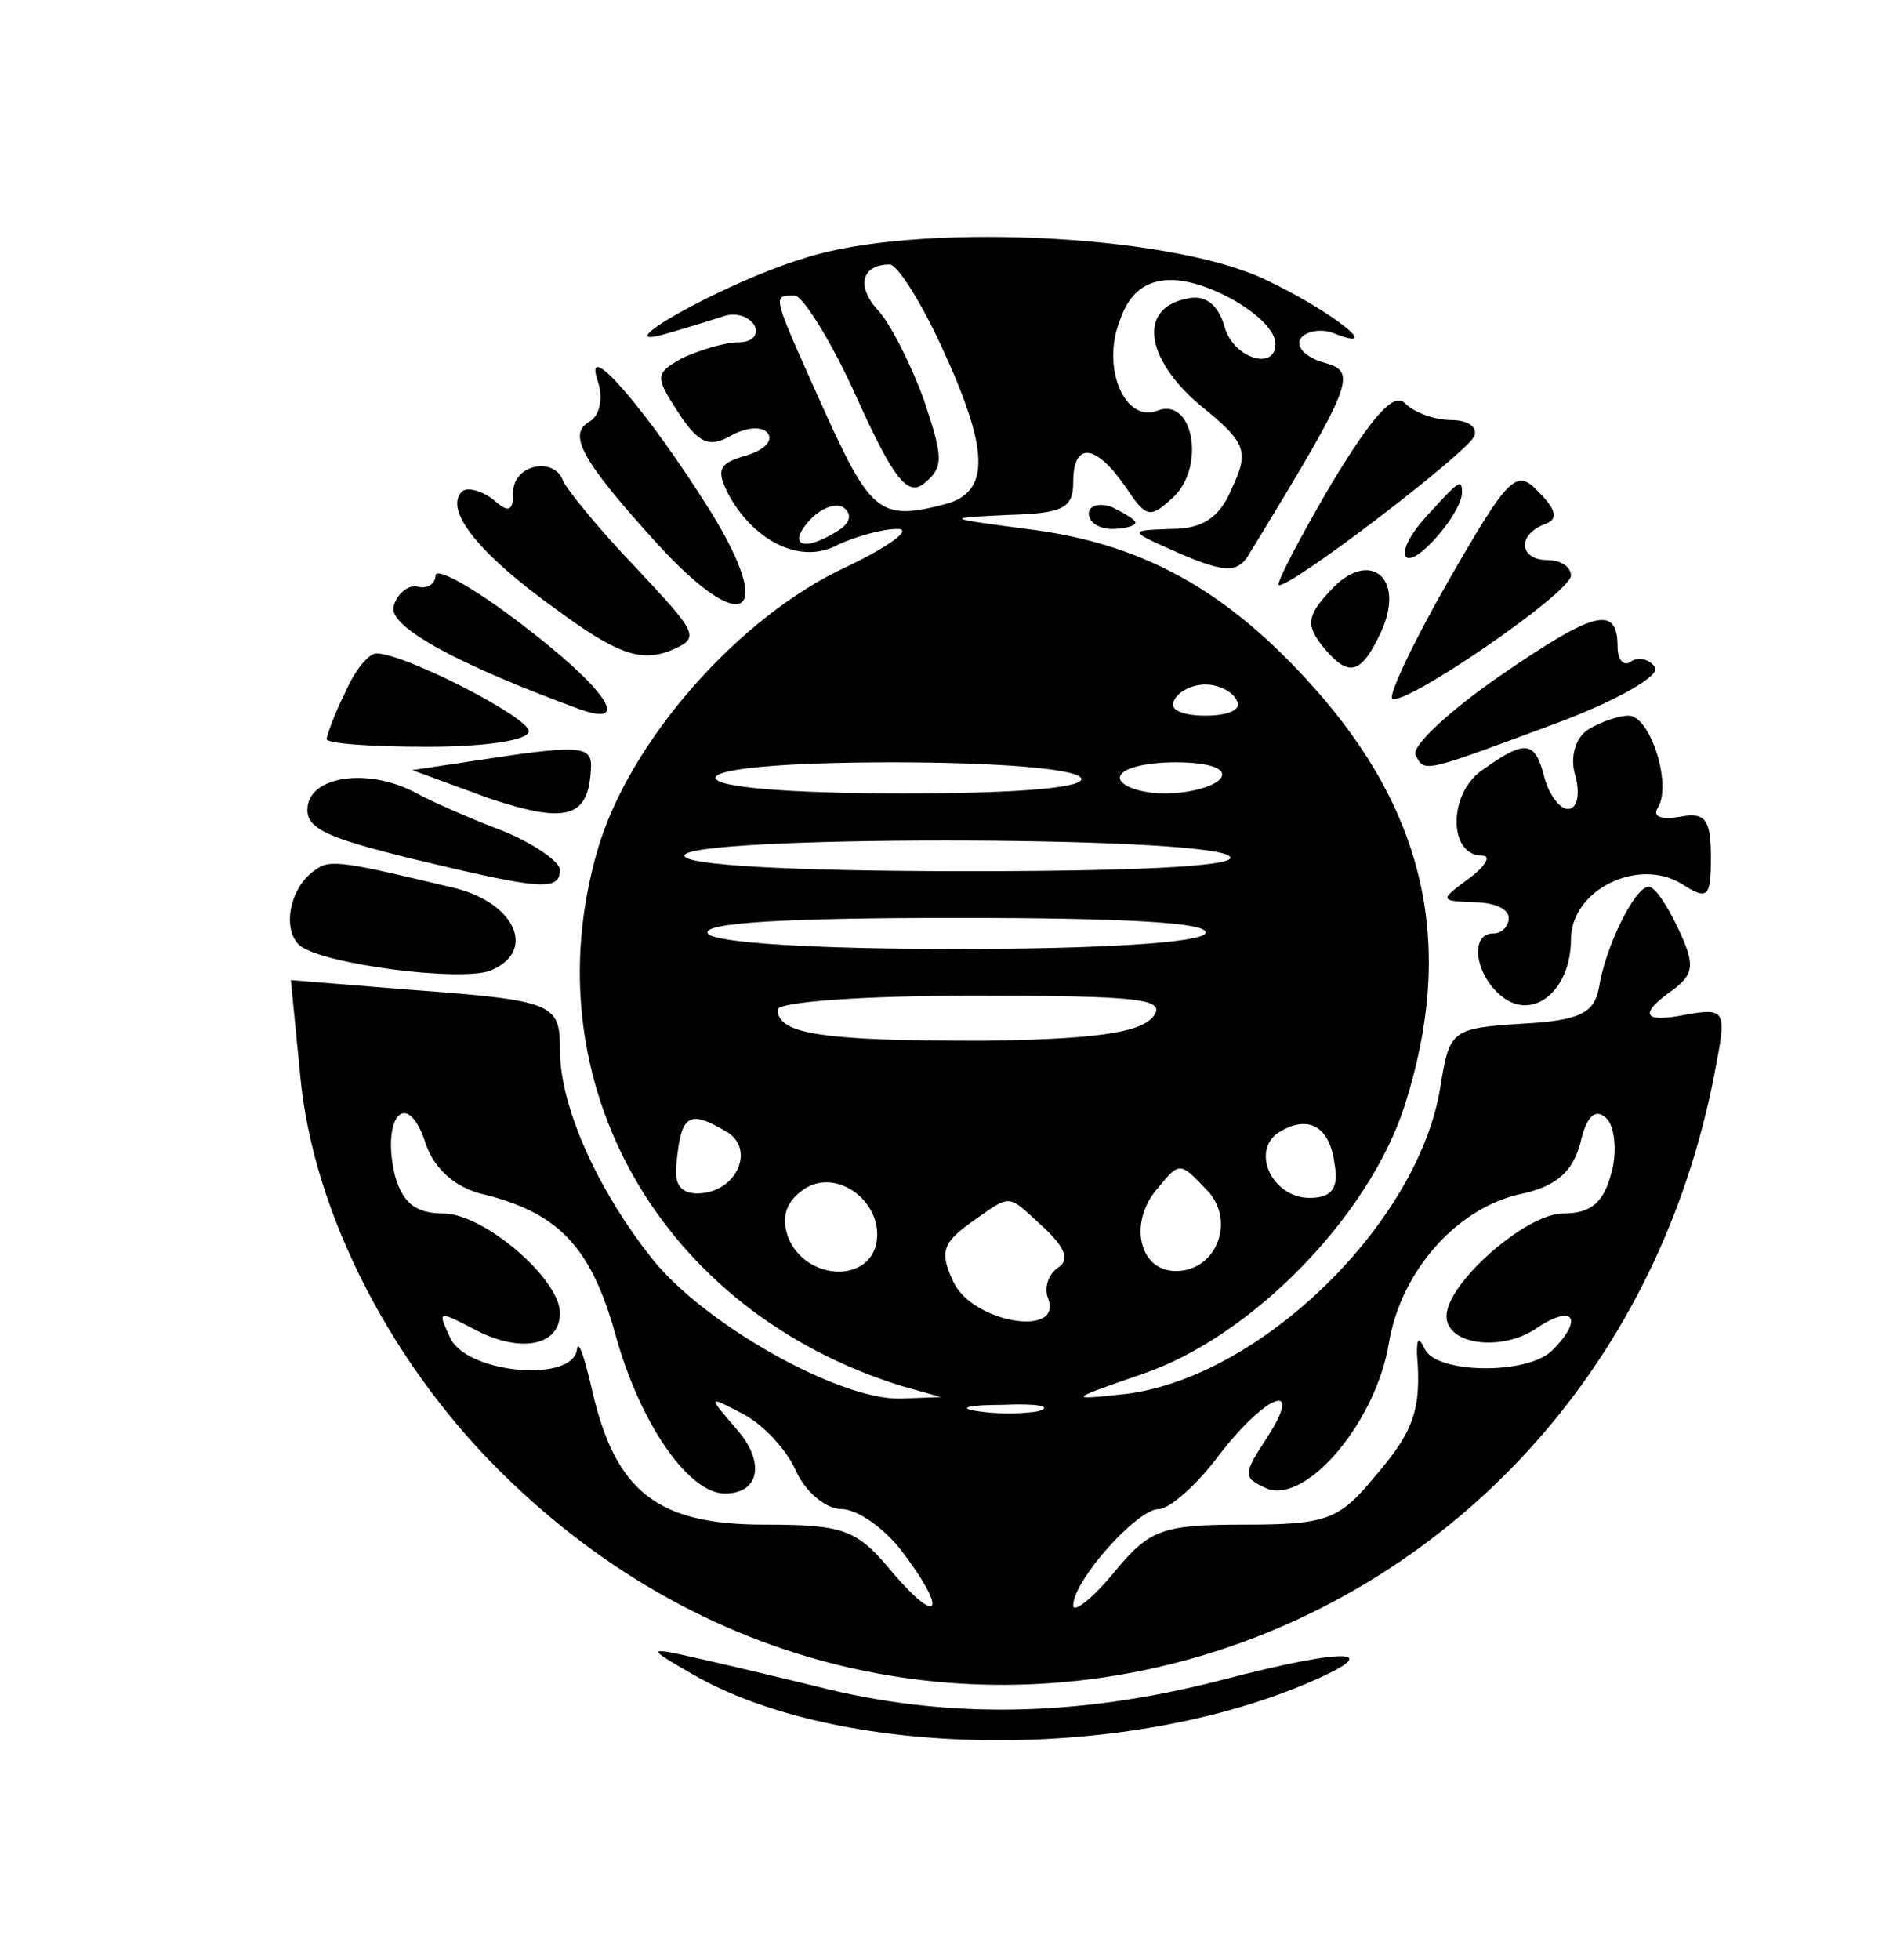 <?xml version="1.0" standalone="no"?>
<!DOCTYPE svg PUBLIC "-//W3C//DTD SVG 20010904//EN"
 "http://www.w3.org/TR/2001/REC-SVG-20010904/DTD/svg10.dtd">
<svg version="1.0" xmlns="http://www.w3.org/2000/svg"
 width="121pt" height="126pt" viewBox="0 0 121 126"
 preserveAspectRatio="xMidYMid meet">

<g transform="translate(0,126) scale(0.1,-0.1)"
fill="#000000" stroke="none">
<path d="M517 1094 c-53 -16 -133 -62 -87 -48 14 4 30 9 36 11 7 2 15 0 19 -6
3 -6 -1 -11 -10 -11 -9 0 -25 -5 -36 -10 -18 -10 -18 -12 -3 -35 13 -20 20
-23 34 -15 11 6 21 6 24 1 3 -5 -4 -11 -15 -14 -17 -5 -19 -9 -10 -26 17 -30
47 -44 70 -31 11 5 28 10 38 10 10 0 -5 -11 -32 -24 -70 -32 -141 -113 -161
-183 -43 -149 41 -296 196 -344 l25 -7 -26 -1 c-39 -1 -125 47 -159 89 -36 45
-60 99 -60 135 0 30 -3 32 -99 39 l-74 6 6 -61 c8 -89 60 -190 136 -262 273
-261 708 -108 775 272 6 31 4 33 -19 29 -29 -6 -32 0 -9 16 13 10 14 16 3 39
-7 15 -15 27 -19 27 -9 0 -28 -39 -32 -65 -3 -16 -12 -21 -49 -23 -46 -3 -47
-4 -53 -41 -14 -87 -115 -186 -202 -197 -38 -4 -38 -4 11 13 70 24 145 101
168 172 33 103 14 189 -60 271 -55 61 -109 91 -183 100 -53 7 -53 7 -12 9 35
1 42 4 42 21 0 26 14 25 33 -2 14 -21 16 -22 32 -7 20 20 12 64 -11 55 -21 -8
-36 28 -24 58 6 18 17 26 33 26 25 0 67 -25 67 -41 0 -18 -28 -9 -33 12 -4 13
-12 20 -24 17 -31 -6 -27 -38 8 -68 31 -25 32 -30 21 -54 -8 -19 -19 -26 -39
-26 -28 -1 -28 -1 6 -16 28 -12 36 -12 43 -2 69 113 71 119 49 125 -11 3 -18
10 -15 15 3 5 13 7 21 4 35 -14 -2 15 -45 35 -63 29 -225 36 -295 13z m88 -56
c31 -67 32 -94 3 -102 -42 -11 -48 -6 -78 60 -34 76 -34 74 -19 74 5 0 24 -30
40 -66 24 -53 33 -64 44 -54 12 10 11 17 -1 53 -8 22 -21 48 -29 57 -15 16
-11 30 7 30 5 0 20 -24 33 -52z m-66 -119 c-22 -14 -33 -10 -19 6 7 8 17 12
22 9 6 -4 5 -10 -3 -15z m256 -109 c4 -6 -5 -10 -20 -10 -15 0 -24 4 -20 10 3
6 12 10 20 10 8 0 17 -4 20 -10z m-100 -50 c4 -6 -37 -10 -114 -10 -74 0 -121
4 -121 10 0 6 45 10 114 10 66 0 117 -4 121 -10z m90 0 c-3 -5 -19 -10 -36
-10 -16 0 -29 5 -29 10 0 6 16 10 36 10 21 0 33 -4 29 -10z m5 -50 c10 -6 -46
-10 -167 -10 -116 0 -183 4 -183 10 0 13 330 13 350 0z m-15 -50 c-4 -6 -68
-10 -160 -10 -92 0 -156 4 -160 10 -4 7 52 10 160 10 108 0 164 -3 160 -10z
m-34 -54 c-9 -10 -38 -14 -109 -15 -102 0 -132 4 -132 20 0 5 55 9 126 9 108
0 125 -2 115 -14z m-433 -113 c51 -12 72 -34 88 -92 16 -57 47 -101 70 -101
23 0 26 21 7 42 -18 21 -18 21 5 9 13 -7 28 -23 34 -37 6 -13 19 -24 29 -24
10 0 27 -12 38 -26 30 -39 26 -51 -5 -15 -23 28 -31 31 -83 31 -68 0 -95 21
-110 85 -5 22 -9 34 -10 28 -2 -22 -69 -16 -81 6 -9 19 -9 19 16 6 29 -15 54
-10 54 11 0 22 -49 64 -75 64 -18 0 -26 7 -31 24 -9 37 7 57 19 23 5 -17 18
-29 35 -34z m728 13 c-5 -19 -13 -26 -31 -26 -24 0 -75 -45 -75 -66 0 -19 37
-23 59 -7 23 15 29 5 9 -15 -16 -16 -75 -15 -82 1 -4 8 -5 7 -5 -3 3 -36 -2
-50 -27 -79 -23 -28 -31 -31 -84 -31 -53 0 -61 -3 -84 -31 -14 -17 -26 -26
-26 -21 0 16 41 62 55 62 7 0 25 16 39 35 31 40 55 48 30 10 -15 -23 -15 -25
1 -32 26 -9 70 44 78 94 8 47 45 88 87 96 21 5 31 14 36 32 4 18 10 23 17 16
5 -5 7 -21 3 -35z m-568 26 c17 -11 6 -37 -17 -39 -13 -1 -18 5 -16 20 3 31 8
34 33 19z m390 -20 c3 -16 -2 -22 -16 -22 -24 0 -38 30 -20 42 19 12 33 4 36
-20z m-295 -53 c-7 -24 -45 -21 -56 5 -5 13 -2 23 9 31 22 16 54 -9 47 -36z
m212 37 c20 -19 8 -53 -19 -53 -24 0 -31 32 -11 54 13 16 14 16 30 -1z m-104
-25 c14 -13 17 -21 9 -26 -6 -4 -9 -13 -6 -20 9 -25 -49 -15 -61 11 -9 19 -7
25 11 38 27 19 23 19 47 -3z m-3 -118 c-10 -2 -28 -2 -40 0 -13 2 -5 4 17 4
22 1 32 -1 23 -4z"/>
<path d="M384 1016 c4 -11 2 -23 -5 -27 -14 -8 -6 -24 44 -79 55 -60 76 -47
34 21 -40 64 -82 113 -73 85z"/>
<path d="M856 949 c-20 -34 -35 -63 -34 -65 5 -4 123 86 126 96 2 6 -5 10 -15
10 -11 0 -24 5 -30 11 -7 7 -21 -9 -47 -52z"/>
<path d="M330 944 c0 -13 -3 -14 -13 -5 -8 6 -17 8 -20 5 -12 -12 12 -41 61
-76 38 -28 53 -33 71 -27 22 9 21 10 -21 55 -24 25 -44 50 -46 55 -6 16 -32
10 -32 -7z"/>
<path d="M932 888 c-23 -40 -39 -74 -37 -77 7 -6 115 68 115 79 0 6 -7 10 -15
10 -18 0 -20 16 -2 23 9 3 8 9 -4 21 -14 15 -19 10 -57 -56z"/>
<path d="M917 928 c-10 -11 -16 -22 -13 -26 6 -6 35 27 36 41 0 10 -2 8 -23
-15z"/>
<path d="M700 930 c0 -6 7 -10 15 -10 8 0 15 2 15 4 0 2 -7 6 -15 10 -8 3 -15
1 -15 -4z"/>
<path d="M280 890 c0 -5 -5 -9 -12 -7 -6 1 -13 -5 -15 -13 -3 -13 41 -37 120
-66 34 -12 16 14 -38 55 -30 23 -55 37 -55 31z"/>
<path d="M855 880 c-15 -16 -15 -22 -5 -35 17 -21 25 -19 38 9 16 35 -8 54
-33 26z"/>
<path d="M965 826 c-32 -22 -57 -45 -55 -51 6 -12 4 -12 93 21 37 14 65 30 61
35 -3 5 -10 7 -15 4 -5 -4 -9 1 -9 9 0 27 -14 24 -75 -18z"/>
<path d="M222 815 c-7 -14 -12 -28 -12 -30 0 -3 29 -5 65 -5 36 0 65 4 65 10
0 9 -80 50 -98 50 -5 0 -14 -11 -20 -25z"/>
<path d="M1021 791 c-8 -5 -12 -18 -8 -30 3 -12 1 -21 -5 -21 -5 0 -12 9 -15
20 -6 24 -12 25 -40 5 -22 -15 -22 -55 0 -55 6 0 2 -7 -9 -15 -19 -14 -18 -14
4 -15 12 0 22 -4 22 -10 0 -5 -4 -10 -10 -10 -15 0 -12 -26 5 -40 20 -17 45 3
45 36 0 32 43 53 71 36 17 -11 19 -9 19 17 0 25 -4 29 -20 26 -12 -2 -18 0
-14 6 9 15 -5 59 -19 59 -6 0 -18 -4 -26 -9z"/>
<path d="M305 771 l-40 -6 49 -18 c51 -17 65 -13 66 21 0 13 -10 13 -75 3z"/>
<path d="M198 743 c-3 -15 10 -21 67 -35 83 -20 95 -21 95 -7 0 5 -17 17 -37
25 -21 8 -46 19 -55 24 -29 16 -66 12 -70 -7z"/>
<path d="M203 701 c-17 -11 -22 -39 -10 -49 16 -12 102 -23 122 -16 30 12 17
43 -22 53 -71 17 -81 19 -90 12z"/>
<path d="M445 184 c93 -54 273 -57 393 -7 55 23 31 25 -53 3 -93 -24 -178 -25
-260 -4 -33 8 -71 17 -85 20 -23 5 -23 4 5 -12z"/>
</g>
</svg>
